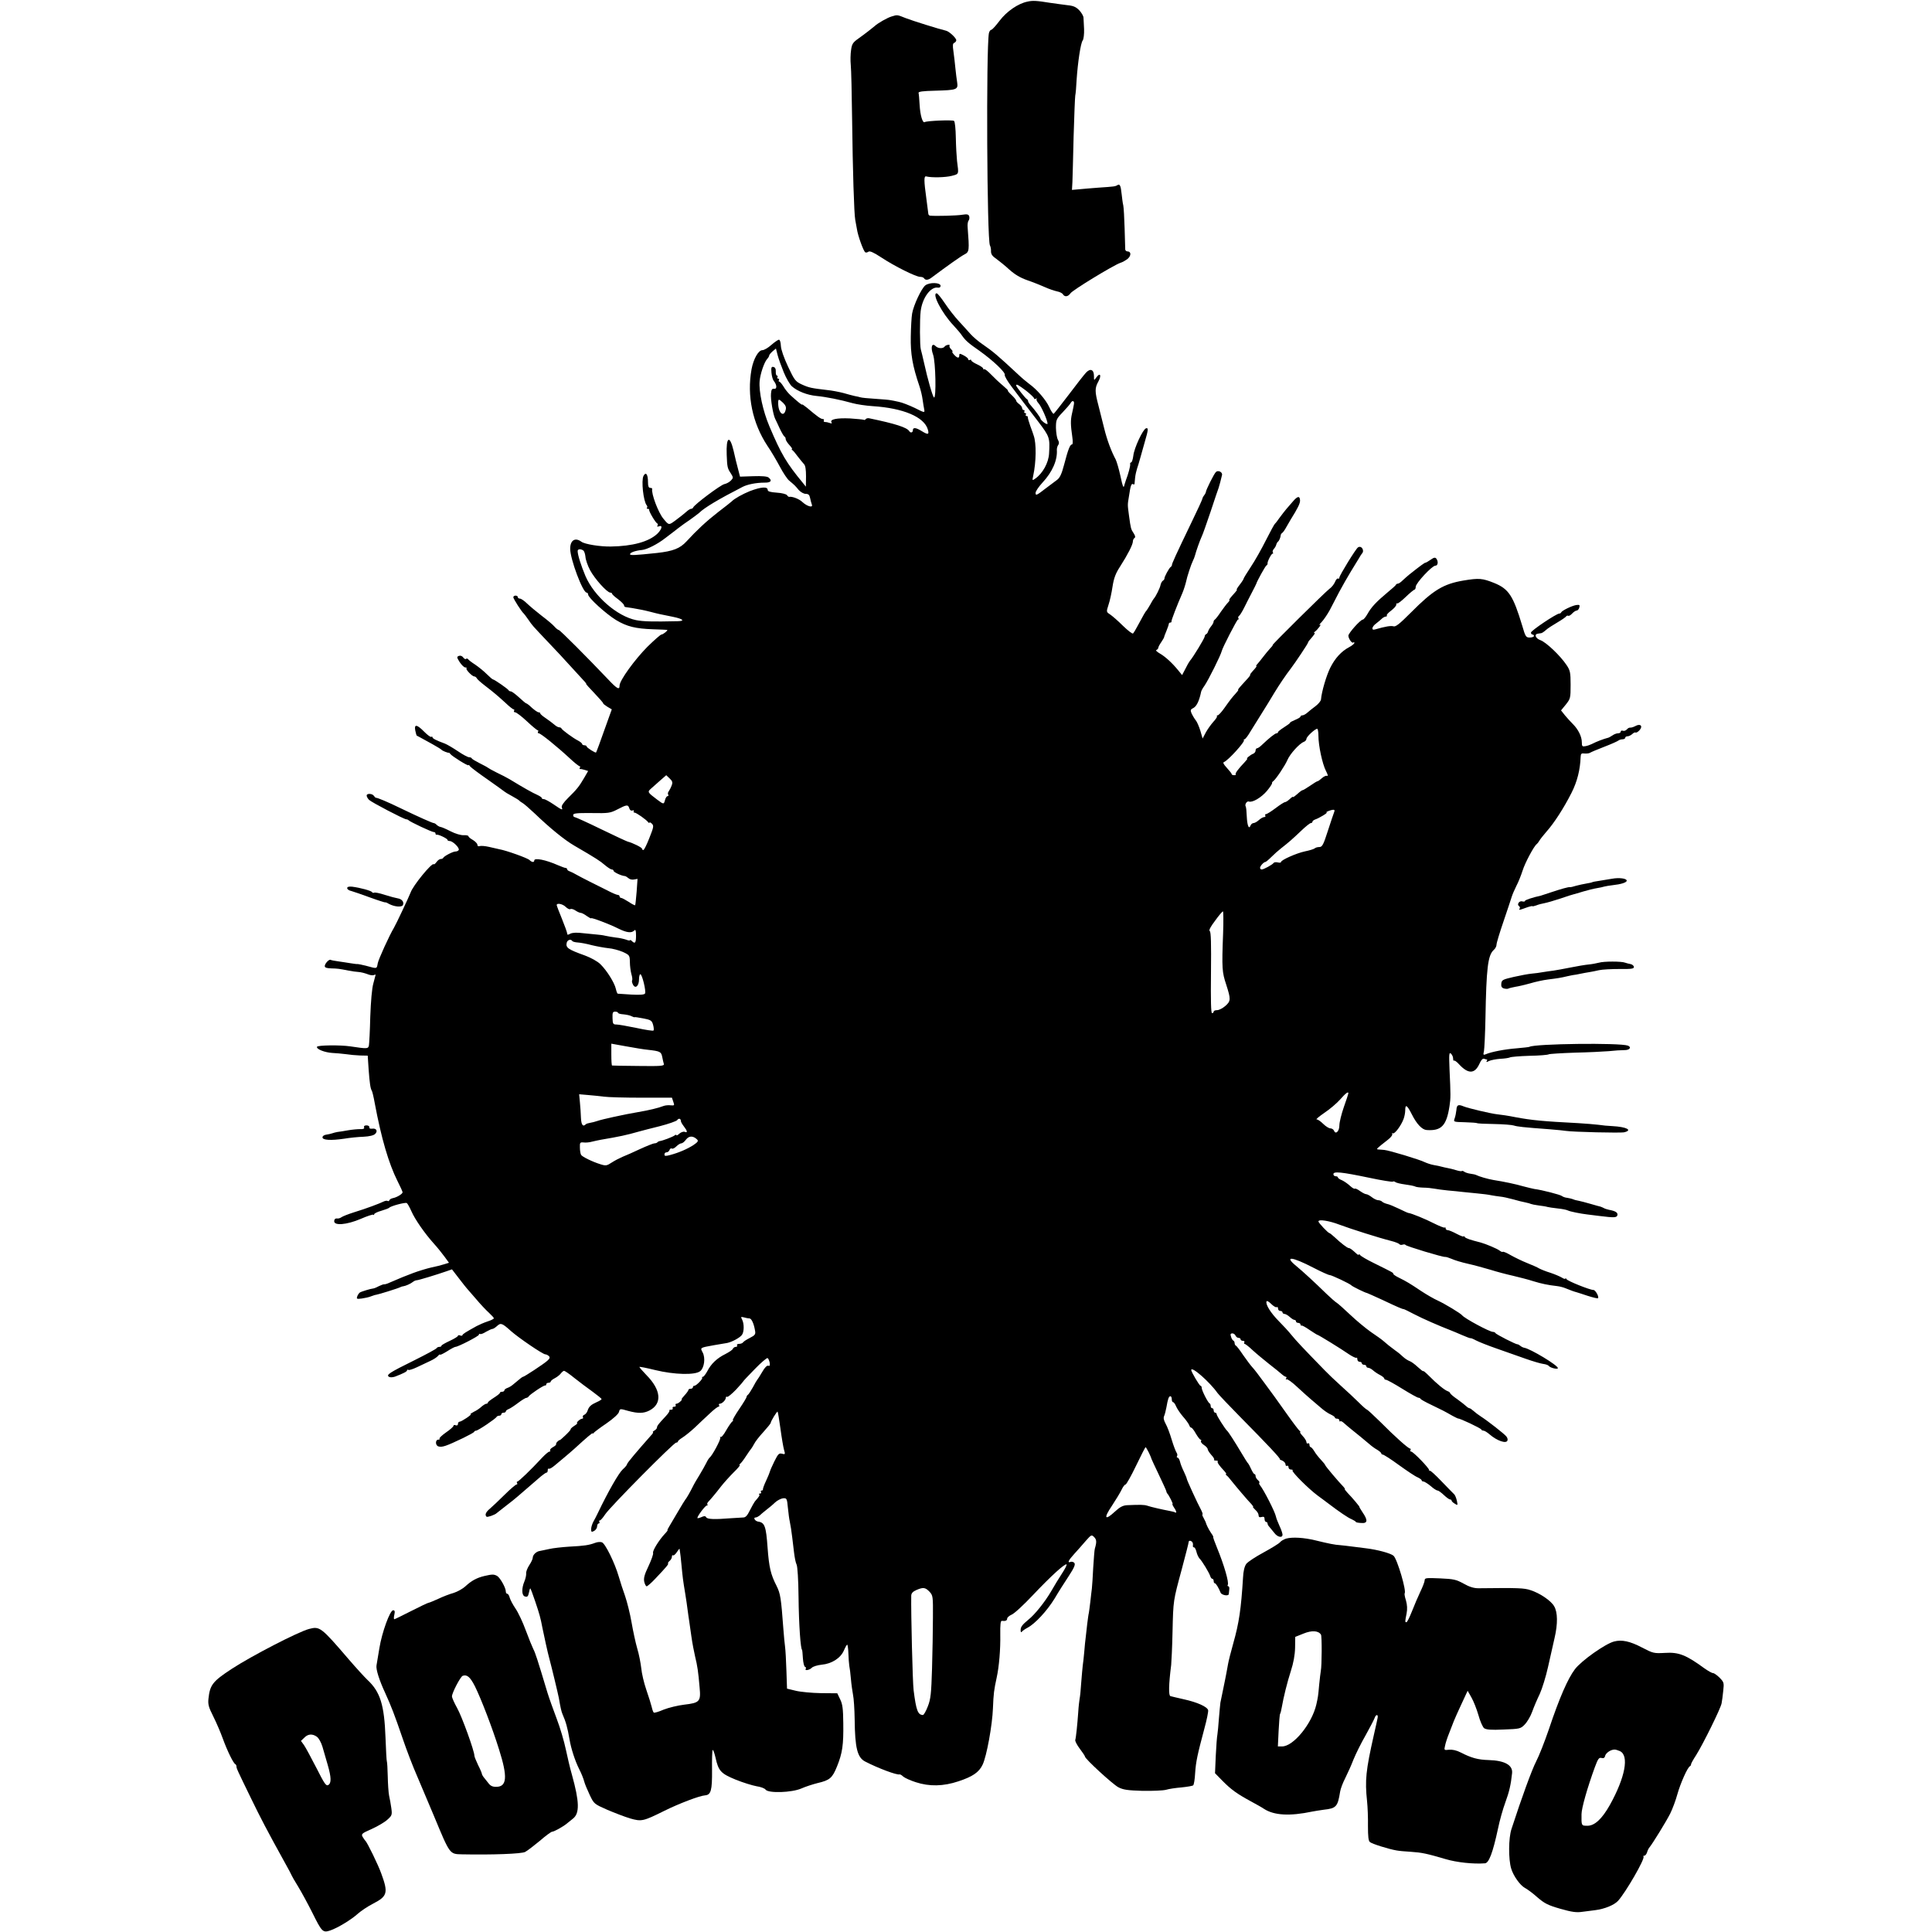 <?xml version="1.0" standalone="no"?>
<!DOCTYPE svg PUBLIC "-//W3C//DTD SVG 20010904//EN"
 "http://www.w3.org/TR/2001/REC-SVG-20010904/DTD/svg10.dtd">
<svg version="1.0" xmlns="http://www.w3.org/2000/svg"
 width="1291pt" height="1291pt" viewBox="0 0 1291 1291"
 preserveAspectRatio="xMidYMid meet">
<g transform="translate(0,1291) scale(0.1,-0.1)"
fill="#000000" stroke="none">
<path d="M6865 12899 c-63 -13 -139 -66 -185 -127 -25 -33 -50 -61 -56 -61 -7
-1 -13 -11 -16 -23 -19 -107 -13 -1386 7 -1418 4 -7 8 -25 7 -39 0 -20 9 -33
36 -51 19 -14 59 -46 87 -72 36 -32 72 -54 121 -71 38 -13 90 -34 117 -46 26
-12 62 -24 80 -28 17 -3 36 -12 40 -20 12 -19 34 -16 50 7 15 22 285 186 332
203 17 5 40 19 52 29 23 21 21 48 -3 48 -8 0 -14 6 -15 13 0 6 -2 69 -4 139
-2 70 -6 140 -9 155 -4 15 -8 50 -11 76 -6 57 -12 70 -28 60 -14 -9 -22 -10
-127 -17 -47 -4 -106 -8 -131 -11 l-46 -4 3 52 c1 29 5 165 8 303 4 139 9 262
11 275 3 13 7 60 9 104 8 118 27 248 41 265 6 9 10 40 9 75 -2 33 -3 68 -4 77
0 10 -12 31 -27 48 -22 23 -39 31 -78 35 -27 3 -81 11 -118 16 -92 15 -117 16
-152 8z"/>
<path d="M5958 12800 c-28 -8 -93 -45 -114 -65 -19 -16 -65 -52 -110 -84 -35
-25 -42 -36 -47 -76 -4 -26 -5 -70 -2 -99 3 -28 7 -193 9 -366 4 -335 13 -629
21 -670 3 -14 8 -41 11 -60 6 -44 44 -149 56 -156 5 -3 14 -1 21 4 8 7 34 -4
87 -39 88 -58 230 -129 259 -129 11 0 23 -4 26 -10 9 -14 28 -12 50 5 107 80
196 143 220 155 32 17 33 25 21 180 -2 19 1 41 7 47 5 7 6 20 3 29 -5 12 -14
14 -46 9 -33 -6 -178 -10 -216 -6 -6 1 -11 7 -11 14 -1 6 -6 48 -12 93 -18
131 -18 160 -1 155 35 -9 128 -7 170 4 49 13 47 8 35 100 -3 28 -7 98 -8 155
-1 58 -6 108 -12 112 -10 8 -183 1 -196 -8 -14 -8 -30 45 -34 116 -2 37 -5 72
-7 79 -2 9 27 13 112 15 144 4 153 7 146 55 -3 20 -9 63 -12 96 -3 33 -9 83
-13 112 -6 40 -5 53 6 57 7 3 13 11 13 17 0 15 -48 60 -69 64 -47 11 -223 66
-269 84 -58 23 -55 23 -94 11z"/>
<path d="M6183 11003 c-26 -21 -78 -131 -88 -188 -4 -22 -8 -92 -9 -155 -2
-115 11 -193 58 -331 8 -24 18 -64 21 -89 4 -25 8 -55 11 -67 4 -22 2 -22 -63
11 -38 18 -86 37 -108 41 -22 5 -47 10 -55 11 -8 2 -53 6 -100 9 -47 3 -92 7
-100 10 -8 2 -26 7 -40 9 -14 3 -47 12 -75 20 -27 7 -77 17 -110 20 -102 12
-119 15 -167 37 -43 20 -49 28 -92 119 -28 60 -47 114 -48 139 -1 23 -6 41
-13 41 -6 0 -29 -16 -51 -35 -21 -19 -48 -35 -60 -35 -26 0 -59 -58 -72 -127
-32 -178 6 -360 106 -512 23 -33 60 -96 83 -139 22 -42 51 -85 63 -94 36 -30
40 -34 63 -62 13 -14 33 -26 47 -26 18 0 25 -7 29 -27 3 -16 9 -36 12 -45 9
-23 -32 -12 -64 18 -22 21 -69 38 -87 34 -4 -1 -10 4 -15 11 -4 7 -34 15 -68
17 -43 3 -61 8 -61 18 0 24 -44 21 -120 -8 -47 -19 -103 -50 -120 -68 -3 -3
-45 -37 -94 -74 -77 -60 -141 -120 -208 -193 -44 -48 -90 -66 -198 -78 -151
-16 -180 -17 -180 -8 0 11 37 24 80 28 33 3 104 39 155 79 22 17 45 34 50 38
6 4 24 18 40 31 17 13 51 38 77 55 25 18 52 38 60 45 34 34 131 92 289 173 32
17 92 29 147 29 43 -1 54 13 28 34 -9 8 -46 11 -103 9 l-88 -3 -13 50 c-8 28
-21 83 -30 123 -26 109 -51 94 -46 -28 3 -81 5 -90 28 -124 16 -26 17 -29 1
-46 -10 -11 -30 -22 -45 -25 -26 -6 -201 -137 -208 -156 -2 -5 -8 -9 -14 -9
-6 0 -20 -9 -32 -20 -11 -10 -42 -35 -68 -54 -50 -37 -47 -38 -86 9 -33 40
-81 166 -74 198 1 4 -5 7 -13 7 -11 0 -15 11 -15 38 0 52 -14 72 -30 42 -16
-30 -1 -169 21 -196 5 -6 6 -14 2 -17 -3 -4 -1 -7 5 -7 7 0 11 -3 10 -7 -3
-10 43 -87 54 -91 5 -2 5 -9 1 -15 -4 -6 0 -8 10 -4 27 10 20 -19 -10 -49 -57
-54 -166 -84 -312 -86 -71 -1 -173 15 -196 32 -42 31 -75 10 -75 -47 0 -69 84
-293 110 -293 5 0 10 -6 10 -13 0 -21 119 -129 186 -170 73 -44 131 -58 249
-62 50 -2 91 -3 93 -4 8 -2 -27 -31 -38 -31 -6 0 -48 -37 -94 -82 -85 -86
-186 -225 -186 -259 0 -32 -17 -22 -79 44 -136 143 -319 327 -327 327 -4 0
-18 10 -29 23 -11 13 -49 45 -85 72 -35 27 -79 64 -98 82 -18 18 -40 33 -48
33 -8 0 -14 5 -14 10 0 6 -7 10 -15 10 -8 0 -15 -5 -15 -11 0 -10 56 -98 70
-109 3 -3 17 -21 30 -40 29 -42 23 -35 130 -148 47 -49 119 -126 160 -172 41
-45 81 -88 88 -96 7 -8 11 -14 9 -14 -3 0 22 -28 54 -61 32 -34 59 -64 59 -68
0 -4 13 -14 29 -24 l29 -17 -33 -92 c-47 -133 -69 -192 -72 -196 -3 -6 -63 32
-63 40 0 4 -7 8 -15 8 -8 0 -15 4 -15 8 0 5 -12 15 -27 23 -32 16 -106 70
-111 81 -2 5 -9 8 -16 8 -7 0 -21 8 -32 18 -10 9 -36 28 -56 42 -21 14 -38 28
-38 33 0 4 -4 7 -10 7 -9 0 -35 19 -65 48 -8 6 -16 12 -19 12 -3 0 -24 18 -48
40 -24 22 -48 40 -55 40 -6 0 -13 4 -15 8 -3 8 -95 72 -104 72 -3 0 -22 16
-42 36 -20 20 -55 48 -77 63 -22 14 -43 30 -47 36 -4 5 -10 6 -14 2 -4 -4 -12
1 -19 10 -7 10 -19 14 -29 10 -15 -6 -14 -10 6 -42 13 -19 29 -35 37 -35 8 0
12 -3 8 -6 -7 -7 38 -54 52 -54 6 0 14 -6 18 -14 4 -7 29 -29 54 -48 61 -47
82 -65 137 -115 25 -24 49 -43 54 -43 5 0 6 -4 3 -10 -3 -5 0 -10 8 -10 7 0
43 -27 78 -60 35 -33 68 -60 72 -60 5 0 5 -4 2 -10 -3 -5 -1 -10 5 -10 13 0
124 -90 209 -169 30 -28 59 -51 64 -51 4 0 5 -5 2 -10 -4 -6 -3 -10 2 -9 4 1
18 -2 31 -6 l22 -7 -26 -45 c-35 -60 -50 -78 -108 -135 -31 -31 -46 -53 -42
-63 8 -21 2 -19 -55 20 -28 19 -57 35 -65 35 -8 0 -14 3 -14 8 0 4 -14 13 -31
21 -28 12 -89 46 -184 104 -17 10 -55 30 -85 44 -30 15 -57 30 -60 33 -3 3
-27 16 -55 30 -27 14 -52 28 -53 33 -2 4 -10 7 -18 7 -8 0 -42 18 -74 40 -33
22 -72 45 -87 51 -57 21 -83 34 -83 42 0 5 -4 6 -8 3 -5 -3 -26 13 -47 34 -49
50 -69 53 -60 8 4 -18 8 -33 9 -33 0 0 12 -6 26 -14 14 -8 50 -28 80 -44 30
-17 57 -33 60 -37 5 -7 43 -22 49 -20 2 1 7 -3 10 -8 9 -14 121 -84 121 -75 0
4 6 0 12 -9 7 -8 60 -48 118 -88 58 -41 107 -76 110 -79 3 -3 25 -17 50 -30
25 -14 47 -27 50 -31 3 -4 13 -11 22 -16 9 -5 45 -36 80 -69 104 -100 202
-179 264 -215 148 -86 175 -104 205 -130 19 -16 40 -30 47 -30 6 0 12 -4 12
-9 0 -9 53 -34 75 -35 6 -1 16 -7 24 -14 8 -8 25 -12 38 -9 l23 4 -6 -86 c-4
-47 -8 -88 -10 -90 -2 -2 -22 8 -44 23 -22 14 -44 26 -50 26 -5 0 -10 5 -10
10 0 6 -6 10 -12 10 -7 0 -38 13 -68 29 -30 15 -84 42 -120 60 -36 18 -76 39
-90 47 -14 8 -33 18 -42 21 -10 3 -18 9 -18 14 0 5 -5 9 -10 9 -6 0 -29 9 -53
19 -79 35 -157 51 -157 31 0 -14 -16 -13 -32 3 -12 13 -155 64 -201 72 -12 3
-43 10 -70 16 -26 6 -54 8 -62 5 -9 -3 -15 0 -15 9 0 8 -14 22 -30 32 -17 9
-30 21 -30 25 0 5 -15 8 -32 7 -19 -1 -56 10 -87 26 -29 15 -59 28 -67 29 -8
1 -20 8 -26 14 -7 7 -15 12 -20 12 -8 0 -101 41 -223 100 -86 42 -152 69 -162
69 -3 -1 -9 5 -14 12 -10 17 -49 19 -49 3 0 -7 7 -20 16 -29 18 -17 232 -129
249 -130 6 0 12 -3 15 -6 8 -10 155 -79 168 -79 7 0 12 -4 12 -10 0 -5 3 -9 8
-8 11 4 72 -26 72 -34 0 -5 7 -8 15 -8 21 0 68 -47 60 -60 -3 -6 -13 -10 -22
-10 -17 0 -76 -31 -81 -42 -2 -5 -10 -8 -17 -8 -8 0 -20 -9 -28 -20 -8 -11
-16 -18 -19 -15 -12 12 -138 -142 -154 -188 -12 -31 -95 -208 -112 -237 -30
-50 -103 -210 -108 -237 -7 -38 -3 -37 -73 -18 -30 8 -57 13 -60 13 -3 -1 -24
1 -46 5 -22 4 -60 9 -85 13 -24 3 -48 8 -51 10 -10 6 -39 -25 -39 -42 0 -10
13 -14 43 -15 42 -1 52 -2 117 -15 19 -4 49 -8 65 -9 17 -1 43 -8 59 -14 16
-7 35 -10 43 -7 7 3 13 4 13 3 0 -1 -7 -27 -15 -57 -10 -34 -17 -119 -21 -225
-2 -93 -7 -180 -9 -191 -5 -23 -11 -23 -125 -6 -68 10 -219 8 -222 -3 -5 -16
53 -38 102 -41 25 -1 65 -5 90 -8 25 -4 68 -8 96 -9 l51 -1 6 -91 c7 -95 12
-129 22 -145 3 -5 12 -42 19 -82 44 -235 93 -402 152 -520 19 -37 34 -71 34
-75 0 -11 -38 -34 -64 -39 -11 -2 -22 -8 -24 -14 -2 -6 -8 -8 -12 -5 -5 3 -17
1 -27 -4 -26 -13 -116 -47 -198 -72 -38 -12 -76 -27 -84 -33 -8 -6 -21 -10
-30 -8 -11 1 -17 -5 -18 -17 -3 -33 83 -26 177 14 43 19 81 31 84 28 3 -4 6
-2 6 3 0 5 21 16 47 23 27 8 50 17 53 20 9 12 108 38 118 32 5 -3 19 -28 31
-55 23 -53 88 -147 150 -216 23 -25 54 -64 71 -87 l30 -41 -32 -10 c-18 -6
-58 -16 -88 -22 -30 -7 -83 -23 -118 -36 -58 -22 -81 -31 -157 -64 -16 -8 -34
-13 -38 -12 -4 1 -21 -5 -37 -13 -16 -9 -33 -15 -37 -15 -15 -1 -78 -20 -89
-27 -6 -5 -14 -16 -17 -26 -6 -17 -3 -18 30 -14 21 3 49 9 63 15 14 5 28 10
33 10 12 1 151 44 162 51 6 3 15 6 20 6 15 2 48 16 64 29 7 6 19 11 25 11 12
0 136 38 199 60 l37 13 47 -61 c26 -34 50 -64 53 -67 3 -3 30 -34 60 -69 30
-36 70 -78 88 -94 17 -16 32 -32 32 -36 0 -4 -19 -14 -42 -21 -24 -8 -56 -22
-73 -31 -74 -41 -95 -54 -95 -61 0 -4 -7 -5 -15 -2 -8 4 -15 2 -15 -2 0 -5
-25 -20 -55 -34 -30 -14 -55 -28 -55 -32 0 -5 -6 -8 -14 -8 -8 0 -16 -4 -18
-8 -1 -5 -68 -41 -148 -81 -170 -84 -191 -98 -171 -111 8 -5 25 -4 40 1 55 21
81 34 81 42 0 5 4 6 9 3 4 -3 30 5 57 18 27 13 67 32 89 42 22 10 45 25 52 34
7 8 13 12 13 8 0 -4 21 6 47 22 26 17 51 30 56 30 18 0 157 72 157 81 0 6 4 8
8 5 5 -3 23 4 40 15 18 10 37 19 43 19 5 0 19 9 31 20 24 22 33 19 93 -35 51
-45 212 -155 229 -155 6 0 17 -5 24 -12 8 -8 6 -16 -11 -31 -23 -21 -154 -107
-162 -107 -4 0 -15 -8 -67 -52 -11 -10 -29 -20 -39 -23 -11 -4 -19 -11 -19
-16 0 -5 -7 -9 -15 -9 -8 0 -15 -3 -15 -8 0 -4 -18 -18 -40 -32 -22 -14 -40
-28 -40 -32 0 -5 -5 -8 -10 -8 -6 0 -20 -9 -32 -19 -11 -11 -34 -27 -52 -35
-17 -9 -27 -16 -21 -16 13 0 -61 -50 -74 -50 -6 0 -11 -7 -11 -15 0 -9 -6 -12
-15 -9 -8 4 -15 2 -15 -4 0 -5 -22 -25 -50 -44 -27 -19 -47 -38 -43 -41 3 -4
0 -7 -8 -7 -21 0 -21 -38 0 -45 25 -8 53 2 166 56 39 19 72 37 73 41 2 5 8 8
13 8 13 0 133 81 137 92 2 4 10 8 18 8 8 0 14 5 14 10 0 6 7 10 15 10 8 0 15
4 15 9 0 5 8 11 18 15 9 3 37 21 62 40 25 19 50 35 57 35 6 1 13 5 15 9 5 12
102 77 111 74 4 -1 7 2 7 8 0 5 7 10 15 10 8 0 15 4 15 8 0 5 12 15 28 23 15
8 33 22 40 32 7 9 17 17 21 17 5 0 36 -21 69 -48 33 -26 87 -67 121 -91 33
-24 61 -47 61 -50 0 -3 -15 -13 -32 -20 -40 -18 -53 -30 -62 -58 -4 -12 -14
-24 -22 -27 -8 -3 -12 -10 -9 -16 3 -5 1 -10 -5 -10 -6 0 -18 -7 -26 -15 -9
-8 -12 -15 -7 -15 4 0 -4 -8 -20 -18 -15 -10 -26 -20 -24 -23 2 -2 -14 -20
-35 -40 -21 -20 -38 -35 -38 -32 0 2 -6 -2 -14 -9 -8 -7 -12 -16 -10 -19 2 -3
-8 -12 -21 -19 -13 -7 -22 -17 -19 -22 3 -4 1 -8 -5 -8 -6 0 -27 -18 -48 -40
-78 -84 -157 -160 -166 -160 -4 0 -5 -5 -2 -10 3 -6 2 -10 -4 -10 -5 0 -41
-30 -78 -67 -38 -38 -82 -79 -98 -93 -29 -24 -37 -42 -24 -55 6 -5 58 13 69
25 3 3 30 24 60 47 30 23 67 52 81 65 28 24 104 90 154 133 17 14 33 25 38 25
4 0 7 7 7 16 0 8 4 13 8 10 5 -3 21 7 38 21 16 14 46 39 67 56 21 18 51 43 66
57 83 76 121 108 121 102 0 -4 4 -2 8 4 4 5 42 34 85 63 46 32 80 63 83 76 6
23 6 23 62 7 67 -18 103 -17 142 3 86 45 78 137 -21 237 -27 28 -48 52 -46 54
2 2 49 -7 105 -21 127 -31 268 -35 301 -7 27 22 36 88 16 125 -17 32 -19 31
75 48 36 6 76 13 89 15 33 7 83 34 98 53 16 20 16 76 2 103 -10 19 -9 20 12
15 13 -4 30 -7 37 -7 13 0 29 -33 37 -80 5 -26 1 -32 -34 -50 -22 -11 -42 -24
-46 -30 -3 -5 -15 -10 -26 -10 -11 0 -17 -4 -14 -10 3 -5 0 -10 -8 -10 -8 0
-17 -6 -20 -13 -2 -7 -25 -22 -50 -35 -57 -28 -96 -66 -121 -115 -11 -20 -24
-37 -29 -37 -6 0 -8 -3 -5 -6 7 -6 -39 -54 -52 -54 -6 0 -10 -4 -10 -10 0 -5
-7 -10 -15 -10 -8 0 -15 -3 -15 -8 0 -4 -11 -20 -25 -35 -14 -15 -23 -27 -20
-27 4 0 0 -7 -9 -15 -8 -8 -20 -15 -26 -15 -6 0 -8 -4 -5 -10 3 -5 -1 -10 -10
-10 -9 0 -13 -4 -10 -10 3 -5 -2 -10 -11 -10 -10 0 -15 -3 -11 -6 3 -3 -9 -21
-26 -39 -46 -49 -57 -63 -57 -74 0 -6 -8 -15 -17 -20 -10 -6 -14 -11 -10 -11
4 0 -1 -10 -13 -22 -92 -104 -160 -184 -160 -192 0 -5 -13 -21 -29 -35 -27
-25 -97 -147 -166 -291 -9 -19 -23 -46 -31 -60 -7 -14 -14 -35 -14 -48 0 -20
3 -21 20 -12 11 6 20 20 20 30 0 11 5 20 11 20 5 0 7 5 4 10 -3 6 -2 10 3 10
5 0 21 18 36 41 33 50 458 479 474 479 7 0 12 4 12 8 0 4 13 15 29 25 16 10
54 40 83 67 29 28 74 70 101 95 26 25 52 45 58 45 5 0 7 5 4 10 -3 6 -1 10 5
10 15 0 40 25 40 40 0 6 4 9 9 6 4 -3 31 19 60 49 28 30 49 55 48 55 -2 0 32
36 75 80 43 45 83 78 87 75 5 -2 11 -16 14 -30 3 -19 1 -25 -9 -21 -9 3 -24
-12 -41 -42 -15 -26 -30 -49 -33 -52 -3 -3 -16 -25 -29 -50 -14 -25 -29 -48
-34 -51 -5 -3 -8 -9 -8 -13 1 -3 -21 -40 -49 -81 -28 -41 -47 -75 -43 -75 4 0
3 -4 -3 -8 -6 -4 -25 -31 -41 -59 -16 -29 -33 -50 -38 -45 -4 4 -5 2 -2 -4 6
-10 -53 -120 -71 -134 -4 -3 -14 -18 -22 -35 -8 -16 -28 -52 -45 -80 -17 -27
-38 -63 -46 -80 -20 -40 -43 -79 -49 -85 -3 -3 -25 -39 -49 -80 -24 -41 -51
-86 -59 -100 -9 -14 -14 -25 -11 -25 2 0 -6 -12 -19 -25 -39 -42 -83 -113 -78
-127 3 -7 -11 -46 -30 -87 -28 -58 -34 -82 -29 -106 4 -16 11 -30 16 -30 5 0
31 22 57 50 76 80 91 98 86 103 -2 2 2 10 11 17 8 7 15 19 15 28 0 8 3 12 7 9
3 -4 15 5 25 20 10 16 18 26 19 23 0 -3 2 -12 3 -20 2 -8 6 -49 10 -90 8 -82
9 -94 25 -190 6 -36 13 -85 16 -110 3 -25 8 -56 10 -70 2 -14 9 -61 15 -105 6
-44 18 -105 25 -135 15 -61 21 -100 30 -207 9 -93 0 -102 -103 -114 -42 -5
-104 -20 -137 -33 -32 -14 -62 -23 -66 -20 -4 2 -10 19 -14 37 -4 17 -20 69
-36 115 -16 46 -31 111 -34 145 -4 34 -15 93 -27 132 -11 38 -28 117 -38 175
-10 58 -30 137 -43 175 -14 39 -33 97 -42 129 -27 93 -91 223 -113 230 -11 4
-31 2 -46 -4 -40 -15 -72 -20 -171 -25 -49 -3 -111 -10 -136 -16 -26 -6 -53
-11 -62 -13 -23 -3 -47 -26 -47 -45 0 -9 -11 -32 -24 -51 -12 -19 -22 -44 -20
-54 1 -11 -4 -35 -12 -54 -19 -45 -18 -91 1 -99 19 -7 24 -2 30 27 2 12 6 24
8 26 2 2 17 -38 34 -89 28 -83 35 -108 47 -172 11 -54 37 -174 46 -205 17 -63
58 -234 64 -265 12 -69 17 -91 25 -110 22 -50 33 -88 47 -170 10 -59 36 -140
63 -194 16 -31 31 -69 35 -86 4 -16 21 -56 37 -90 28 -59 30 -60 116 -98 49
-21 117 -47 153 -58 77 -22 87 -20 230 51 97 48 233 100 271 103 40 3 48 33
47 169 -1 70 1 130 4 134 4 3 12 -20 19 -50 20 -90 35 -107 135 -148 49 -20
112 -39 139 -44 28 -4 55 -14 61 -23 19 -25 175 -20 239 8 27 12 76 28 108 36
82 19 99 34 130 111 36 89 44 143 42 289 -1 97 -5 128 -21 160 l-19 40 -110 1
c-60 1 -136 8 -168 16 l-58 14 -4 119 c-2 66 -6 138 -9 160 -3 22 -8 74 -11
115 -16 216 -20 240 -46 293 -39 76 -50 122 -60 256 -10 141 -19 167 -62 173
-22 3 -37 28 -17 28 6 0 17 6 25 12 7 7 27 24 45 38 18 14 45 36 59 50 15 14
39 26 53 28 25 2 27 0 33 -65 4 -38 9 -77 12 -88 6 -30 12 -66 17 -110 3 -22
8 -67 12 -100 4 -33 11 -69 17 -80 6 -12 12 -102 13 -215 2 -189 14 -355 24
-355 1 0 3 -25 5 -55 2 -30 8 -56 14 -58 6 -2 9 -8 5 -13 -9 -15 24 -10 40 6
8 9 38 18 66 21 68 6 127 44 149 95 9 21 19 39 22 39 3 0 7 -26 8 -58 1 -32 4
-70 6 -83 3 -13 8 -53 11 -89 3 -36 10 -83 14 -105 5 -22 10 -96 11 -165 2
-191 18 -254 70 -281 87 -45 213 -92 230 -86 4 1 15 -5 25 -15 11 -9 48 -26
83 -37 91 -30 185 -28 286 6 94 31 137 60 161 111 27 56 65 265 69 377 4 100
7 121 25 205 16 72 26 190 24 289 -1 62 2 91 10 90 25 -3 36 2 36 15 0 7 13
19 29 26 17 6 81 65 143 131 123 130 216 214 225 205 3 -3 -10 -29 -29 -58
-19 -29 -53 -84 -75 -123 -41 -70 -108 -154 -151 -188 -41 -34 -52 -48 -52
-70 0 -13 3 -17 8 -11 4 6 21 18 38 27 50 26 130 112 181 195 25 43 68 110 95
151 36 55 45 77 37 87 -6 7 -17 10 -25 7 -24 -9 -15 10 24 53 20 22 55 61 76
86 38 43 40 44 57 27 17 -17 18 -33 5 -77 -3 -9 -7 -67 -11 -127 -3 -61 -7
-124 -9 -140 -2 -17 -7 -55 -10 -86 -4 -31 -8 -66 -10 -76 -3 -11 -7 -44 -11
-74 -3 -30 -8 -70 -10 -89 -3 -19 -7 -64 -10 -100 -3 -36 -8 -76 -10 -90 -2
-14 -6 -64 -10 -112 -3 -49 -8 -98 -11 -110 -2 -13 -7 -52 -9 -88 -6 -85 -15
-172 -20 -187 -2 -7 11 -33 30 -58 19 -25 35 -49 35 -53 0 -15 184 -184 223
-205 33 -17 62 -21 162 -24 67 -1 137 2 156 7 19 6 66 13 104 16 39 4 74 10
78 14 5 4 11 41 13 81 5 78 16 126 62 299 16 58 27 113 25 122 -6 23 -72 53
-163 73 -41 9 -81 19 -89 21 -13 4 -12 74 5 209 2 22 7 121 9 220 5 214 4 205
62 420 25 94 46 175 46 182 0 6 6 9 14 6 12 -5 17 -17 14 -35 0 -5 3 -8 8 -8
5 0 12 -14 16 -30 4 -17 13 -36 20 -44 17 -16 64 -94 72 -118 3 -10 9 -18 14
-18 5 0 9 -7 9 -15 0 -8 3 -15 8 -15 7 0 25 -30 38 -62 6 -17 53 -26 55 -10 0
4 2 17 3 30 2 12 -1 22 -6 22 -5 0 -7 4 -4 9 10 15 -25 135 -72 249 -16 39
-28 72 -25 72 2 0 -4 12 -15 27 -16 24 -32 56 -36 73 -1 3 -7 15 -14 28 -7 12
-10 22 -7 22 3 0 0 12 -8 28 -27 50 -97 203 -97 211 0 4 -9 25 -19 47 -11 22
-23 52 -26 67 -4 15 -11 27 -17 27 -5 0 -6 5 -3 10 4 6 2 16 -3 23 -5 7 -20
45 -32 85 -12 41 -30 89 -41 108 -13 24 -16 40 -10 52 4 9 11 35 15 57 10 58
16 75 27 75 5 0 9 -9 9 -20 0 -11 4 -20 9 -20 5 0 14 -13 20 -28 7 -16 27 -46
46 -68 19 -21 37 -47 41 -56 3 -10 9 -18 14 -18 5 0 19 -18 31 -40 13 -22 27
-40 31 -40 5 0 7 -4 3 -10 -3 -5 6 -17 20 -26 14 -9 25 -21 25 -28 0 -6 11
-23 24 -38 14 -14 22 -29 19 -32 -4 -3 2 -6 12 -6 10 0 16 -3 12 -6 -5 -6 10
-28 46 -66 9 -10 14 -18 10 -18 -5 0 -3 -4 2 -8 6 -4 20 -19 31 -34 26 -33
113 -136 137 -160 9 -10 14 -18 10 -18 -3 0 4 -8 15 -19 12 -10 22 -26 22 -36
0 -12 6 -16 20 -12 15 4 20 0 20 -14 0 -10 5 -19 10 -19 6 0 10 -5 10 -11 0
-6 6 -16 13 -23 6 -7 21 -25 32 -39 21 -29 55 -36 55 -12 0 8 -9 35 -20 58
-11 24 -22 52 -24 63 -6 31 -81 178 -107 210 -5 6 -7 13 -4 16 3 3 -1 11 -10
18 -8 7 -15 19 -15 26 0 8 -3 14 -8 14 -4 0 -13 15 -21 32 -8 18 -17 35 -20
38 -4 3 -24 34 -45 70 -44 74 -88 143 -97 150 -13 12 -69 100 -69 109 0 6 -4
11 -10 11 -5 0 -10 7 -10 15 0 8 -4 15 -10 15 -5 0 -10 6 -10 14 0 8 -3 16 -7
18 -11 4 -53 87 -53 104 0 8 -4 14 -8 14 -7 0 -62 93 -62 105 0 29 124 -80
176 -154 9 -12 77 -84 152 -160 181 -183 273 -281 264 -282 -4 0 3 -4 16 -9
12 -5 22 -17 22 -25 0 -9 5 -13 10 -10 6 3 10 -1 10 -9 0 -9 7 -16 17 -16 9 0
14 -3 10 -6 -8 -8 106 -122 168 -168 28 -20 59 -44 70 -52 75 -57 132 -96 157
-106 15 -7 28 -15 28 -18 0 -3 16 -6 35 -7 44 -4 47 17 10 71 -13 20 -23 36
-21 36 4 0 -46 60 -81 96 -12 13 -20 24 -17 24 3 0 -1 6 -8 14 -34 35 -123
140 -123 146 0 3 -13 19 -28 35 -16 17 -36 42 -45 58 -9 15 -20 27 -24 27 -4
0 -8 7 -8 16 0 8 -4 12 -10 9 -5 -3 -10 0 -10 8 0 8 -11 26 -25 41 -13 14 -21
26 -17 26 4 0 2 4 -3 8 -6 4 -44 54 -85 112 -41 58 -78 110 -82 115 -4 6 -35
48 -69 94 -34 47 -70 94 -81 105 -11 12 -38 48 -61 81 -22 33 -44 62 -49 63
-4 2 -8 10 -8 17 0 7 -4 15 -9 17 -4 2 -12 13 -15 26 -6 16 -3 22 9 22 8 0 18
-7 21 -15 4 -8 12 -15 20 -15 8 0 14 -4 14 -10 0 -5 7 -10 16 -10 8 0 12 -4 9
-10 -3 -5 -3 -10 2 -10 4 0 29 -19 54 -43 25 -23 75 -64 110 -92 35 -27 73
-58 83 -67 11 -10 24 -18 28 -18 5 0 6 -5 2 -12 -4 -6 -3 -8 3 -5 5 4 37 -19
71 -51 33 -31 74 -67 89 -80 15 -13 46 -39 68 -58 21 -19 52 -40 67 -46 15 -7
28 -16 28 -20 0 -5 7 -8 15 -8 8 0 15 -5 15 -12 0 -6 3 -9 6 -6 3 4 13 -1 23
-10 10 -9 33 -29 52 -44 35 -28 87 -70 123 -101 11 -10 33 -26 49 -35 15 -9
27 -20 27 -24 0 -4 5 -8 10 -8 6 0 55 -31 108 -70 53 -38 109 -76 125 -82 15
-7 27 -16 27 -20 0 -5 6 -8 13 -8 6 -1 28 -14 47 -30 19 -17 39 -30 46 -30 6
0 25 -14 42 -30 18 -17 36 -30 42 -30 5 0 10 -3 10 -8 0 -4 9 -13 21 -20 20
-13 21 -12 14 20 -4 18 -12 38 -18 43 -7 6 -44 45 -84 86 -40 42 -75 74 -78
71 -3 -3 -5 -1 -5 4 0 14 -107 124 -120 124 -6 0 -8 5 -5 10 3 6 2 10 -2 10
-12 0 -102 80 -199 178 -46 45 -86 82 -89 82 -4 0 -29 22 -56 49 -27 27 -81
77 -120 112 -39 35 -87 81 -107 102 -151 155 -191 198 -222 236 -19 24 -58 66
-86 94 -53 54 -88 110 -81 130 2 7 15 0 31 -16 15 -15 32 -25 37 -22 5 4 9 -1
9 -9 0 -9 7 -16 15 -16 8 0 15 -4 15 -10 0 -5 6 -10 13 -10 7 0 23 -9 35 -20
12 -11 26 -20 32 -20 5 0 10 -4 10 -10 0 -5 7 -10 15 -10 8 0 15 -5 15 -10 0
-6 3 -9 8 -8 4 2 28 -12 54 -30 26 -17 49 -32 52 -32 6 0 162 -96 212 -131 23
-15 44 -25 48 -22 3 3 6 -1 6 -10 0 -9 7 -17 15 -17 8 0 15 -4 15 -10 0 -5 7
-10 15 -10 8 0 15 -4 15 -10 0 -5 6 -10 13 -10 7 0 22 -8 33 -18 10 -9 31 -23
47 -31 15 -8 27 -18 27 -23 0 -4 5 -8 11 -8 7 0 56 -27 109 -60 53 -33 102
-60 108 -60 6 0 12 -3 14 -7 2 -5 35 -23 73 -41 73 -35 85 -41 141 -73 19 -10
35 -18 37 -18 9 3 151 -64 155 -73 2 -5 9 -8 15 -8 7 0 26 -12 42 -26 49 -42
110 -63 118 -40 3 7 0 18 -7 27 -13 17 -127 106 -171 134 -16 10 -38 27 -49
37 -11 10 -23 18 -27 18 -4 0 -14 6 -21 13 -7 7 -34 28 -60 47 -27 18 -48 37
-48 41 0 4 -8 10 -17 13 -20 7 -71 48 -125 103 -21 21 -38 35 -38 31 0 -4 -16
9 -36 27 -20 19 -45 37 -55 40 -11 4 -30 16 -43 28 -12 12 -35 31 -50 41 -15
11 -36 27 -46 35 -10 9 -27 23 -38 32 -10 9 -47 35 -81 58 -34 24 -96 75 -137
114 -42 40 -83 76 -91 81 -9 5 -40 32 -69 60 -82 80 -156 148 -202 186 -84 69
-31 64 114 -11 52 -27 101 -49 108 -49 14 0 138 -59 146 -69 5 -7 95 -51 104
-51 2 0 48 -21 103 -46 99 -47 134 -62 143 -62 3 0 34 -15 70 -34 55 -29 170
-79 245 -108 11 -4 44 -18 74 -31 30 -13 56 -23 58 -21 2 1 18 -5 36 -15 17
-9 79 -34 137 -54 58 -20 145 -51 193 -68 48 -17 102 -33 119 -35 17 -2 33 -8
37 -13 8 -13 61 -26 61 -15 0 19 -185 130 -225 136 -7 1 -19 7 -26 13 -8 6
-16 11 -19 10 -8 -2 -145 67 -148 76 -2 4 -9 7 -16 7 -22 0 -190 90 -206 111
-10 13 -116 77 -162 98 -25 11 -75 40 -110 63 -76 51 -101 66 -150 90 -21 10
-38 22 -38 26 0 8 -1 8 -130 72 -47 23 -88 47 -92 54 -4 6 -8 7 -8 3 0 -5 -7
-2 -15 5 -31 29 -44 38 -52 38 -10 0 -55 35 -95 73 -16 15 -32 27 -34 27 -9 0
-74 69 -74 78 0 16 71 5 139 -21 74 -28 270 -90 346 -109 28 -7 53 -17 56 -22
4 -5 14 -6 22 -3 9 3 17 2 19 -2 3 -8 251 -83 265 -80 5 1 24 -5 43 -13 19 -9
69 -24 110 -33 41 -9 109 -28 150 -40 41 -13 109 -31 150 -40 41 -10 102 -25
135 -36 59 -18 99 -26 160 -33 17 -2 41 -8 55 -14 31 -13 62 -24 75 -27 6 -2
39 -12 74 -24 35 -11 67 -19 69 -16 9 9 -17 55 -30 55 -24 0 -171 59 -180 72
-4 7 -8 9 -8 4 0 -4 -10 -2 -22 6 -13 8 -48 23 -78 33 -30 9 -64 23 -75 29
-11 7 -47 23 -80 36 -33 13 -82 37 -109 52 -27 16 -51 26 -54 23 -3 -3 -12 1
-21 8 -14 12 -93 45 -126 54 -71 18 -101 28 -107 37 -4 6 -8 8 -8 4 0 -4 -21
4 -46 17 -26 14 -53 25 -60 25 -8 0 -14 5 -14 12 0 6 -3 9 -6 5 -3 -3 -36 10
-72 28 -54 28 -151 68 -172 70 -3 0 -31 13 -62 28 -31 15 -67 30 -79 32 -12 3
-27 9 -33 15 -5 5 -17 10 -27 10 -9 0 -28 9 -42 20 -14 11 -31 20 -37 20 -7 0
-25 9 -42 21 -16 12 -32 19 -35 16 -3 -3 -17 5 -32 19 -14 13 -38 30 -53 37
-16 6 -28 15 -28 19 0 5 -7 8 -15 8 -8 0 -15 6 -15 14 0 20 52 15 239 -24 84
-18 155 -29 158 -26 4 3 11 2 17 -3 6 -5 36 -12 66 -16 30 -4 60 -10 65 -13 6
-4 30 -7 55 -8 25 0 59 -4 75 -7 17 -3 57 -9 90 -12 33 -3 78 -7 100 -10 22
-2 67 -7 100 -10 33 -3 73 -8 90 -12 16 -3 43 -7 60 -9 16 -1 55 -10 85 -18
30 -9 68 -18 84 -21 16 -3 32 -8 36 -10 4 -2 27 -7 51 -10 24 -3 51 -7 59 -10
8 -2 39 -7 68 -10 30 -3 61 -9 70 -14 14 -7 84 -21 127 -26 6 -1 42 -5 80 -10
104 -13 119 -12 123 6 3 17 -14 27 -57 35 -14 3 -29 8 -35 12 -6 3 -15 7 -21
9 -5 1 -35 9 -65 18 -30 9 -66 18 -80 21 -14 2 -32 7 -40 11 -8 3 -25 7 -38 9
-13 1 -29 7 -35 12 -11 9 -135 41 -184 47 -11 2 -45 10 -75 18 -52 15 -128 31
-198 42 -37 6 -98 24 -115 33 -5 3 -22 7 -39 9 -16 2 -34 8 -41 13 -7 5 -14 8
-17 5 -2 -3 -20 0 -39 6 -19 6 -44 12 -56 14 -11 2 -29 6 -40 9 -10 3 -33 8
-52 11 -18 3 -45 12 -60 19 -33 17 -238 79 -271 82 -14 1 -32 3 -40 3 -16 2
-14 4 64 65 20 15 33 33 29 39 -3 5 -1 7 4 4 12 -7 56 52 72 96 6 16 11 42 11
58 0 43 12 36 44 -27 33 -66 69 -103 99 -105 99 -7 133 29 153 161 8 51 8 76
0 243 -4 103 -3 117 9 107 8 -7 15 -22 15 -33 0 -11 3 -18 6 -14 3 3 19 -8 34
-25 61 -66 105 -65 136 4 11 25 22 37 32 33 7 -3 16 -5 18 -5 3 0 2 -5 -2 -11
-4 -7 1 -7 15 1 13 6 47 13 76 15 29 1 58 6 64 9 6 4 65 9 130 11 66 1 125 6
130 10 6 3 84 8 174 11 89 2 191 7 227 10 36 4 82 7 103 7 36 -1 52 19 25 30
-55 20 -623 13 -658 -8 -3 -2 -42 -6 -86 -10 -77 -6 -168 -23 -207 -40 -15 -6
-17 -4 -11 21 3 16 8 115 10 219 6 336 16 421 55 457 11 9 19 25 19 36 0 11
21 80 46 153 25 74 50 148 55 165 5 17 20 51 32 75 13 24 31 70 41 101 16 52
77 166 95 178 4 3 12 13 17 22 5 9 26 36 47 60 52 58 118 161 168 260 38 75
58 154 61 240 1 22 5 26 27 23 14 -1 31 1 36 5 6 4 48 22 95 40 47 18 89 37
95 42 5 4 17 8 27 8 10 0 18 5 18 10 0 6 7 10 16 10 8 0 22 7 31 15 8 8 18 13
22 10 5 -2 16 4 26 15 25 28 7 47 -26 29 -13 -7 -29 -12 -35 -11 -6 1 -17 -4
-23 -12 -7 -8 -19 -12 -27 -9 -8 3 -14 0 -14 -6 0 -6 -8 -11 -18 -11 -10 0
-26 -6 -37 -14 -11 -7 -24 -15 -30 -16 -31 -8 -76 -25 -109 -42 -10 -5 -29
-12 -42 -14 -21 -4 -24 -1 -24 26 0 38 -24 86 -59 121 -14 14 -38 40 -53 58
l-27 34 32 39 c31 39 32 44 32 132 0 83 -3 96 -27 132 -42 63 -136 152 -174
166 -34 12 -45 41 -16 44 6 1 16 2 20 3 5 0 20 10 32 21 13 12 48 34 77 51 29
17 55 35 58 40 4 5 10 7 14 4 5 -2 16 4 26 15 10 11 24 20 30 20 7 0 15 9 18
20 5 18 2 20 -21 17 -29 -5 -95 -37 -100 -49 -2 -5 -8 -8 -13 -8 -19 0 -189
-114 -189 -127 0 -7 5 -13 10 -13 6 0 10 -4 10 -10 0 -5 -12 -10 -28 -10 -25
0 -29 5 -50 78 -61 202 -90 247 -189 287 -78 31 -100 33 -203 16 -136 -23
-203 -64 -352 -214 -77 -77 -102 -97 -117 -92 -17 5 -54 -1 -123 -21 -27 -8
-22 19 9 41 14 11 32 26 39 33 7 6 18 12 24 12 6 0 9 3 7 8 -3 4 10 18 29 32
18 14 34 31 34 39 0 8 3 12 6 9 3 -4 29 16 57 43 28 27 55 49 59 49 4 0 8 9 8
19 0 24 109 141 131 141 18 0 21 28 7 47 -8 10 -17 8 -38 -7 -16 -11 -31 -20
-35 -20 -6 0 -36 -22 -109 -80 -10 -8 -29 -25 -42 -37 -13 -13 -27 -23 -33
-23 -5 0 -11 -3 -13 -7 -1 -5 -28 -28 -58 -53 -73 -61 -107 -97 -132 -142 -12
-21 -26 -38 -31 -38 -16 0 -97 -91 -97 -108 1 -21 25 -54 33 -45 4 3 7 2 7 -3
0 -5 -15 -18 -34 -28 -53 -28 -95 -74 -127 -138 -26 -52 -58 -161 -62 -212 -1
-10 -17 -30 -37 -45 -19 -14 -44 -34 -54 -43 -11 -10 -26 -18 -33 -18 -7 0
-13 -4 -13 -8 0 -5 -16 -14 -35 -22 -19 -8 -35 -16 -35 -20 0 -3 -18 -16 -40
-30 -22 -14 -40 -28 -40 -32 0 -5 -5 -8 -10 -8 -10 0 -50 -32 -97 -77 -13 -13
-28 -23 -33 -23 -6 0 -10 -7 -10 -15 0 -9 -8 -19 -17 -22 -18 -7 -49 -33 -39
-33 3 0 -5 -10 -17 -23 -43 -45 -65 -75 -60 -81 4 -3 -1 -6 -10 -6 -10 0 -17
3 -17 8 0 4 -15 22 -32 41 -23 25 -28 36 -19 39 26 9 143 137 133 147 -3 3 -1
5 4 5 5 0 23 23 39 51 17 27 51 82 76 122 25 40 63 101 84 137 33 54 75 117
112 165 27 35 113 164 113 170 0 3 6 13 13 20 30 35 37 45 30 45 -4 0 -3 4 2
8 20 14 50 56 35 47 -8 -5 -3 4 11 18 14 15 38 50 54 79 15 29 44 85 64 123
21 39 55 99 77 135 22 36 47 76 55 90 8 14 16 27 19 30 21 21 -3 58 -26 42
-15 -10 -124 -188 -124 -201 0 -7 -4 -10 -9 -7 -5 3 -14 -7 -20 -22 -6 -15
-23 -37 -38 -47 -30 -23 -386 -375 -379 -375 3 0 -5 -11 -17 -23 -12 -13 -33
-39 -47 -57 -14 -19 -31 -39 -38 -47 -7 -7 -11 -13 -7 -13 4 0 0 -7 -7 -15
-28 -31 -39 -45 -34 -45 3 0 -9 -16 -27 -35 -45 -49 -59 -65 -53 -65 3 0 -5
-11 -17 -24 -26 -29 -32 -36 -76 -98 -19 -27 -39 -48 -44 -48 -6 0 -8 -3 -5
-6 3 -3 -8 -20 -24 -37 -16 -18 -39 -50 -51 -72 l-21 -40 -15 52 c-9 29 -23
61 -31 70 -8 10 -20 30 -27 44 -10 24 -9 28 13 39 21 12 38 49 50 107 1 7 11
25 22 40 27 39 110 206 116 233 5 23 102 210 108 210 5 0 7 4 3 9 -3 5 -1 12
5 16 5 3 20 27 33 53 13 26 36 72 52 102 16 30 29 57 30 60 3 14 59 116 67
121 5 3 9 9 8 13 -3 12 25 66 33 66 5 0 6 4 2 9 -3 5 0 15 7 23 7 7 14 20 16
28 2 8 7 17 11 20 8 5 18 29 19 44 0 5 5 12 10 15 5 3 18 21 28 40 10 18 24
41 29 50 47 75 64 109 62 129 -2 30 -17 27 -47 -8 -14 -16 -34 -40 -45 -52
-11 -13 -31 -39 -45 -58 -13 -19 -27 -37 -31 -40 -4 -3 -31 -53 -60 -110 -29
-58 -74 -138 -101 -178 -26 -40 -48 -75 -48 -79 0 -3 -11 -21 -26 -40 -14 -18
-23 -33 -20 -33 4 0 -2 -9 -11 -19 -33 -36 -44 -51 -38 -51 4 0 -1 -7 -9 -16
-9 -8 -30 -37 -48 -62 -17 -26 -36 -50 -41 -53 -5 -3 -8 -10 -8 -15 0 -5 -7
-18 -17 -30 -9 -11 -18 -27 -20 -35 -2 -8 -8 -15 -13 -17 -5 -2 -9 -9 -9 -15
0 -11 -77 -138 -99 -163 -5 -6 -19 -30 -30 -53 l-22 -42 -27 33 c-40 49 -86
91 -123 112 -19 11 -29 21 -21 23 6 3 12 9 12 15 0 5 9 22 19 36 10 15 19 30
20 35 0 4 8 23 16 43 8 20 15 40 15 45 0 5 5 9 10 9 6 0 9 3 8 8 -2 6 39 112
72 187 9 20 22 62 26 80 5 28 34 116 44 135 6 12 13 29 15 38 6 25 34 104 45
127 6 11 32 85 59 165 26 80 51 152 54 160 5 14 17 61 23 87 3 19 -27 33 -41
19 -13 -12 -67 -121 -67 -133 0 -4 -5 -14 -11 -22 -6 -7 -12 -18 -13 -25 -1
-6 -33 -76 -72 -156 -103 -214 -133 -279 -131 -286 0 -4 -4 -10 -9 -13 -10 -7
-43 -67 -41 -77 0 -4 -4 -10 -10 -14 -6 -3 -13 -16 -16 -28 -3 -20 -33 -80
-45 -92 -3 -3 -14 -21 -24 -40 -11 -19 -22 -37 -25 -40 -7 -6 -22 -33 -58
-100 -13 -25 -27 -48 -32 -53 -4 -4 -34 19 -67 51 -32 32 -71 66 -86 76 -26
17 -26 17 -11 64 9 26 21 81 27 122 9 58 21 89 51 135 50 78 85 146 85 167 0
9 5 20 11 23 7 5 5 15 -6 32 -18 27 -19 30 -31 118 -10 75 -10 70 0 130 10 69
16 86 27 80 5 -4 9 -3 10 2 0 4 2 23 4 42 2 18 8 45 13 60 5 14 14 44 20 66 6
22 20 72 31 110 24 82 26 98 9 93 -21 -6 -80 -133 -85 -183 -3 -25 -10 -45
-15 -45 -5 0 -8 -6 -6 -12 2 -11 -12 -64 -29 -108 -3 -8 -7 -21 -9 -28 -6 -30
-11 -18 -28 61 -10 45 -24 93 -31 107 -29 54 -57 128 -76 205 -11 44 -29 114
-39 155 -25 95 -25 117 0 162 22 41 11 61 -14 26 -16 -22 -16 -22 -16 10 0 43
-25 53 -54 21 -12 -13 -64 -79 -115 -147 -51 -67 -96 -124 -100 -127 -4 -2
-18 18 -30 45 -22 48 -81 117 -134 155 -15 11 -50 40 -76 65 -131 122 -166
152 -236 200 -27 18 -63 49 -80 68 -16 19 -52 57 -78 86 -26 28 -68 81 -93
119 -25 37 -49 67 -55 67 -34 0 35 -133 112 -214 23 -25 49 -55 57 -68 24 -34
43 -51 118 -103 91 -65 174 -144 168 -160 -3 -7 19 -44 48 -82 29 -38 64 -85
78 -103 14 -18 58 -76 98 -128 76 -100 78 -107 72 -212 -3 -62 -43 -134 -92
-168 -21 -15 -21 -14 -14 19 20 91 22 218 3 269 -2 8 -13 38 -23 65 -10 28
-17 53 -16 58 1 4 -3 7 -9 7 -5 0 -7 5 -4 10 3 6 1 10 -5 10 -6 0 -8 5 -5 10
3 6 1 10 -4 10 -6 0 -11 6 -11 13 0 7 -9 19 -20 27 -11 8 -20 18 -20 23 0 5
-14 22 -31 38 -17 16 -28 29 -24 29 4 0 -12 15 -34 34 -23 19 -59 53 -80 75
-21 22 -41 37 -45 34 -3 -4 -6 -2 -6 4 0 5 -18 18 -40 28 -22 10 -40 22 -40
27 0 5 -4 6 -10 3 -5 -3 -10 -2 -10 4 0 6 -13 17 -30 26 -27 14 -30 14 -30 0
0 -21 -13 -19 -35 5 -10 11 -15 20 -11 20 4 0 0 7 -8 16 -9 8 -14 19 -11 24 7
11 -25 6 -33 -6 -11 -15 -44 -13 -60 3 -25 25 -35 -7 -17 -57 17 -47 22 -295
6 -286 -9 6 -42 120 -67 234 -8 37 -18 76 -21 87 -7 22 -8 200 -1 256 11 89
67 165 115 157 11 -2 18 3 18 12 0 23 -74 25 -102 3z m-946 -580 c16 -40 41
-82 54 -94 37 -33 102 -59 166 -65 63 -6 158 -25 240 -48 29 -8 89 -17 135
-20 203 -13 344 -72 368 -156 10 -35 2 -37 -42 -10 -39 24 -58 25 -58 5 0 -16
-16 -20 -24 -6 -16 25 -94 50 -268 86 -10 2 -20 -1 -23 -6 -4 -5 -10 -7 -14
-4 -5 2 -46 6 -91 9 -88 4 -136 -6 -124 -26 5 -8 2 -9 -10 -5 -10 4 -24 7 -32
7 -9 0 -12 5 -9 10 3 6 0 10 -7 10 -13 0 -37 17 -104 74 -19 15 -34 26 -34 23
0 -6 -27 16 -79 63 -15 14 -36 40 -46 58 -11 17 -23 32 -28 32 -4 0 -5 5 -2
10 3 6 1 10 -5 10 -6 0 -8 5 -5 10 3 6 2 10 -3 10 -5 0 -9 12 -8 27 1 18 -5
29 -16 31 -13 3 -16 -4 -13 -38 2 -23 9 -48 16 -56 21 -26 22 -55 2 -52 -14 2
-19 -5 -21 -32 -4 -36 14 -141 28 -169 4 -9 19 -38 31 -66 13 -27 27 -51 32
-53 4 -2 7 -9 7 -16 0 -7 11 -25 25 -40 13 -14 21 -26 17 -26 -4 0 -2 -4 3 -8
6 -4 22 -23 37 -44 15 -20 34 -42 41 -50 9 -9 13 -37 13 -81 l-1 -69 -20 25
c-109 132 -145 192 -224 379 -43 102 -71 231 -65 301 4 48 30 125 50 148 8 8
14 19 14 24 0 4 10 16 22 27 l23 19 11 -43 c6 -24 25 -76 41 -115z m1620 -124
c29 -23 53 -46 53 -51 0 -5 6 -6 13 -2 6 4 9 3 4 -1 -4 -5 2 -18 12 -29 19
-20 61 -115 61 -137 0 -5 -11 -2 -24 8 -13 10 -23 21 -23 24 2 6 -38 60 -65
90 -10 11 -18 23 -18 28 0 5 -3 11 -7 13 -10 4 -73 85 -73 92 0 13 15 4 67
-35z m-1624 -81 c17 -17 22 -30 17 -47 -13 -53 -50 -20 -50 45 0 30 3 30 33 2z
m1943 -10 c-2 -13 -8 -41 -13 -63 -10 -44 -9 -75 2 -152 5 -34 4 -53 -2 -53
-13 0 -26 -34 -53 -137 -16 -61 -28 -86 -47 -100 -14 -10 -46 -34 -72 -54 -66
-51 -71 -53 -71 -32 0 10 21 41 46 68 67 72 101 151 96 220 0 10 4 25 9 31 7
9 7 20 -2 36 -7 12 -12 48 -13 79 0 54 3 60 44 103 25 26 48 53 53 61 12 23
28 18 23 -7z m-3279 -976 c7 -4 13 -23 15 -42 1 -19 15 -60 31 -90 31 -58 113
-149 135 -150 6 0 12 -3 12 -7 0 -5 18 -21 40 -37 22 -17 40 -35 40 -41 0 -7
6 -12 13 -12 11 -1 62 -9 106 -18 9 -1 34 -8 56 -13 22 -6 51 -13 65 -16 14
-3 53 -11 88 -18 67 -14 82 -28 30 -29 -173 -4 -229 -2 -277 7 -128 26 -281
160 -339 295 -30 72 -52 141 -52 167 0 13 19 16 37 4z m4913 -1239 c0 -65 26
-187 50 -234 13 -25 16 -37 7 -33 -7 2 -22 -5 -34 -16 -12 -11 -25 -20 -28
-20 -4 0 -26 -13 -50 -30 -24 -16 -46 -30 -50 -30 -4 0 -13 -6 -20 -12 -33
-29 -45 -38 -45 -33 0 3 -10 -3 -22 -15 -12 -11 -26 -20 -31 -20 -6 0 -34 -18
-63 -40 -29 -22 -58 -40 -64 -40 -6 0 -8 -4 -5 -10 3 -5 0 -10 -8 -10 -7 0
-23 -9 -35 -20 -12 -11 -28 -20 -36 -20 -7 0 -17 -8 -20 -17 -11 -28 -22 1
-25 64 -1 31 -4 60 -7 64 -8 13 8 38 21 33 23 -9 83 26 121 71 20 24 35 47 34
51 -1 4 2 10 7 13 18 12 81 107 96 143 17 40 80 110 110 121 9 3 17 13 17 20
0 14 57 67 72 67 4 0 8 -21 8 -47z m-4322 -332 c-5 -14 -14 -31 -19 -38 -6 -7
-8 -17 -4 -23 3 -5 2 -10 -4 -10 -6 0 -13 -11 -17 -25 -8 -31 -9 -31 -53 2
-65 49 -66 51 -40 74 13 11 41 36 62 55 l39 34 23 -22 c19 -18 21 -27 13 -47z
m-283 -152 c4 -13 12 -18 21 -15 9 3 12 1 9 -4 -3 -6 -1 -10 5 -10 12 0 80
-48 92 -65 4 -5 8 -6 8 -2 0 5 7 1 16 -7 14 -14 12 -23 -17 -96 -17 -44 -35
-80 -40 -80 -5 0 -9 4 -9 9 0 8 -65 40 -95 47 -5 1 -86 38 -178 83 -92 45
-172 81 -177 81 -6 0 -10 6 -10 14 0 11 23 14 123 13 114 -2 125 0 172 24 63
33 72 34 80 8z m4710 -26 c-4 -10 -23 -66 -42 -125 -30 -94 -38 -108 -57 -108
-12 0 -26 -4 -31 -9 -6 -5 -35 -14 -65 -20 -57 -12 -160 -58 -160 -71 0 -5 -9
-6 -21 -3 -12 3 -24 2 -28 -3 -8 -12 -67 -44 -80 -44 -6 0 -11 5 -11 11 0 12
25 39 35 39 4 0 22 15 40 33 19 19 48 45 65 58 51 40 72 58 132 115 31 30 61
54 67 54 6 0 11 4 11 9 0 5 8 11 18 15 27 9 88 46 77 47 -13 1 26 17 44 18 9
1 11 -5 6 -16z m-5135 -633 c12 -12 25 -18 31 -15 5 4 21 0 34 -9 13 -9 29
-16 36 -16 6 0 24 -9 40 -21 16 -11 29 -18 29 -15 0 7 123 -39 184 -70 55 -27
86 -30 104 -12 9 9 12 2 12 -35 0 -48 -7 -56 -28 -35 -7 7 -12 9 -12 5 0 -3
-12 -2 -26 4 -15 5 -45 12 -68 14 -22 3 -54 8 -71 12 -16 4 -41 7 -55 8 -14 1
-55 5 -91 9 -45 6 -73 4 -88 -3 -16 -9 -21 -9 -21 1 0 7 -16 51 -35 98 -19 46
-35 88 -35 92 0 16 40 8 60 -12z m4393 -177 c-9 -235 -7 -259 21 -343 31 -97
31 -109 -5 -141 -18 -16 -43 -29 -56 -29 -13 0 -23 -4 -23 -10 0 -5 -5 -10
-11 -10 -7 0 -9 84 -7 270 2 195 0 273 -8 278 -8 5 4 28 35 69 25 35 49 63 53
63 3 0 4 -66 1 -147z m-4349 -51 c2 -4 19 -9 38 -10 18 -1 60 -9 93 -18 33 -8
83 -17 110 -20 28 -2 71 -14 97 -25 45 -21 46 -23 47 -68 0 -25 5 -61 10 -80
6 -19 8 -38 5 -42 -3 -5 0 -18 6 -29 16 -30 40 -8 40 36 0 19 4 34 9 34 12 0
40 -115 31 -129 -4 -8 -35 -10 -91 -7 -46 3 -87 6 -91 6 -3 0 -9 15 -13 33 -9
40 -60 122 -103 164 -19 19 -63 43 -103 58 -114 41 -130 52 -122 86 5 19 28
26 37 11z m306 -480 c0 -4 16 -9 36 -10 20 -2 45 -7 55 -13 11 -5 19 -8 19 -6
0 2 26 -2 57 -8 52 -10 59 -14 67 -43 5 -18 6 -35 3 -38 -3 -4 -54 4 -114 17
-59 12 -119 23 -133 23 -23 0 -26 4 -27 43 -1 36 1 43 18 43 10 0 19 -4 19 -8z
m200 -247 c81 -9 88 -13 95 -47 4 -18 8 -40 11 -48 3 -13 -20 -15 -169 -13
-94 1 -174 2 -177 3 -3 0 -5 33 -5 73 l0 73 100 -18 c55 -10 120 -21 145 -23z
m4680 -291 c0 -3 -13 -44 -30 -91 -16 -46 -30 -102 -30 -123 0 -39 -25 -64
-36 -35 -4 8 -14 15 -24 15 -10 0 -32 14 -48 30 -17 17 -36 30 -44 30 -7 0 17
20 52 44 36 24 83 64 105 89 37 42 55 56 55 41z m-4975 -22 c28 -4 141 -7 252
-7 l203 0 9 -27 c9 -25 8 -26 -17 -24 -15 2 -36 0 -47 -4 -36 -14 -99 -29
-170 -41 -89 -15 -242 -48 -275 -60 -14 -5 -35 -10 -47 -12 -12 -2 -26 -6 -29
-10 -19 -19 -30 -3 -32 44 -1 29 -4 75 -7 104 l-5 53 58 -5 c31 -2 80 -8 107
-11z m515 -164 c0 -5 9 -21 20 -35 24 -31 26 -45 5 -36 -9 3 -25 -3 -35 -12
-11 -10 -20 -15 -20 -10 0 4 -6 3 -12 -2 -12 -10 -84 -37 -100 -38 -3 0 -10
-3 -14 -7 -4 -5 -13 -8 -21 -8 -7 0 -50 -17 -96 -38 -45 -21 -98 -45 -117 -52
-19 -8 -52 -25 -72 -38 -33 -22 -40 -23 -75 -12 -55 17 -122 50 -130 63 -4 7
-8 28 -8 49 -1 33 1 36 24 34 14 -2 39 0 56 5 16 4 44 10 60 13 124 21 171 31
255 55 19 5 82 22 140 36 58 15 109 33 115 40 10 15 25 11 25 -7z m108 -122
c10 -10 6 -17 -25 -38 -41 -26 -95 -50 -155 -66 -31 -8 -38 -8 -38 4 0 8 6 14
14 14 8 0 17 7 20 16 3 8 10 13 16 9 5 -3 18 3 30 15 11 11 26 20 33 20 7 0
21 11 31 25 20 26 47 27 74 1z m557 -1932 c8 -60 19 -124 24 -142 9 -30 8 -32
-14 -26 -20 5 -26 -2 -51 -52 -16 -32 -29 -63 -30 -69 -1 -5 -12 -32 -25 -60
-13 -27 -22 -53 -21 -57 1 -5 -3 -8 -9 -8 -5 0 -7 -4 -4 -10 3 -5 1 -10 -6
-10 -7 0 -10 -3 -6 -6 5 -6 1 -13 -29 -47 -5 -7 -20 -33 -33 -59 -17 -35 -29
-48 -44 -48 -12 -1 -49 -3 -82 -5 -113 -9 -157 -7 -166 6 -6 10 -13 10 -33 1
-14 -6 -26 -9 -26 -5 0 13 53 83 63 83 6 0 8 3 4 6 -3 4 -1 12 6 19 17 18 47
53 87 105 19 24 57 66 83 92 27 26 45 48 40 48 -4 0 -3 4 2 8 6 4 24 27 40 52
16 25 32 47 35 50 3 3 11 17 19 31 7 15 35 51 62 80 27 30 49 57 49 61 0 11
42 79 46 75 2 -2 11 -53 19 -113z m2462 -161 c10 -21 18 -40 18 -43 1 -3 22
-49 48 -103 26 -55 49 -104 50 -110 1 -7 4 -14 7 -17 11 -11 41 -70 35 -70 -3
0 1 -10 9 -22 17 -24 21 -42 8 -34 -5 3 -22 7 -38 10 -44 8 -127 27 -149 35
-19 6 -45 7 -135 3 -27 -2 -47 -12 -79 -42 -69 -64 -78 -46 -21 38 27 41 56
89 65 108 9 19 20 34 26 34 5 0 37 56 70 125 33 69 62 125 64 125 2 0 12 -17
22 -37z m-1466 -929 c23 -25 24 -30 23 -172 0 -81 -3 -235 -6 -342 -5 -166 -9
-204 -28 -252 -12 -32 -27 -58 -33 -58 -34 1 -45 31 -62 165 -7 54 -18 517
-16 633 1 16 11 27 34 37 46 20 60 18 88 -11z"/>
<path d="M10771 7038 c-25 -4 -63 -10 -85 -14 -22 -3 -43 -7 -46 -9 -3 -2 -21
-6 -40 -9 -19 -3 -50 -10 -69 -15 -18 -6 -36 -10 -40 -9 -9 2 -59 -12 -125
-34 -32 -11 -63 -21 -70 -23 -52 -11 -106 -29 -106 -35 0 -5 -8 -6 -19 -3 -20
5 -37 -22 -20 -32 5 -4 7 -11 4 -16 -8 -12 -5 -12 44 6 22 8 41 12 41 10 0 -3
11 0 26 5 14 6 38 12 55 15 16 3 65 17 107 31 42 15 82 27 87 28 6 1 35 10 65
19 30 9 71 19 90 22 19 3 42 8 51 11 9 2 34 7 55 9 56 6 94 18 94 30 1 15 -50
22 -99 13z"/>
<path d="M2320 6975 c0 -7 12 -16 28 -19 15 -4 72 -24 127 -44 55 -20 100 -34
100 -32 0 2 11 -2 24 -10 38 -20 87 -24 94 -7 8 20 -8 40 -35 44 -13 2 -51 12
-86 23 -35 12 -67 18 -72 15 -5 -3 -11 -1 -14 4 -6 9 -78 29 -133 36 -23 2
-33 -1 -33 -10z"/>
<path d="M10684 6477 c-16 -4 -47 -10 -69 -12 -22 -2 -76 -11 -120 -20 -44 -9
-96 -18 -115 -21 -19 -2 -51 -7 -70 -10 -19 -4 -53 -8 -75 -10 -22 -2 -76 -12
-120 -22 -73 -17 -80 -20 -83 -44 -2 -19 2 -28 17 -33 12 -3 25 -4 30 -1 5 3
26 8 47 12 22 3 66 14 99 23 33 10 87 22 120 26 64 8 84 11 130 22 17 4 35 7
40 8 6 0 26 4 45 8 19 4 46 9 60 11 14 2 43 8 65 13 22 5 84 8 138 8 82 -1 97
2 95 15 -2 8 -12 16 -23 18 -11 2 -27 6 -35 9 -23 10 -144 10 -176 0z"/>
<path d="M9732 5493 c-2 -18 -7 -44 -12 -57 -8 -23 -8 -23 68 -25 42 -1 79 -4
82 -6 4 -3 56 -5 116 -6 60 -1 119 -6 130 -10 21 -7 61 -12 239 -25 50 -4 99
-9 110 -11 44 -7 365 -15 389 -9 57 14 15 36 -79 41 -27 1 -70 5 -95 9 -25 3
-85 8 -135 11 -232 12 -309 19 -420 40 -44 9 -98 17 -120 19 -40 4 -197 41
-225 53 -36 15 -46 10 -48 -24z"/>
<path d="M2433 5377 c3 -9 -4 -13 -27 -12 -17 0 -53 -3 -81 -8 -27 -5 -59 -10
-70 -11 -11 -2 -27 -6 -35 -9 -8 -3 -26 -7 -40 -9 -14 -2 -25 -9 -25 -18 0
-19 56 -22 145 -9 36 6 93 12 128 13 41 2 69 9 79 19 19 19 8 39 -20 35 -13
-2 -21 2 -19 10 1 6 -7 12 -19 12 -13 0 -19 -5 -16 -13z"/>
<path d="M8595 2629 c-16 -5 -35 -16 -41 -24 -7 -9 -56 -39 -109 -68 -54 -29
-106 -63 -117 -77 -12 -17 -20 -48 -22 -95 -13 -207 -26 -298 -65 -436 -16
-57 -32 -120 -35 -139 -3 -19 -8 -46 -11 -60 -2 -14 -12 -59 -20 -100 -8 -41
-17 -85 -20 -97 -2 -13 -6 -60 -10 -106 -3 -45 -8 -94 -10 -107 -3 -14 -8 -78
-11 -142 l-5 -117 48 -49 c59 -60 98 -88 188 -137 39 -21 80 -44 91 -52 68
-44 172 -50 324 -18 14 3 48 8 75 12 84 9 94 20 110 121 3 19 18 59 34 90 16
32 41 87 55 124 15 37 51 110 81 162 29 52 56 104 60 115 9 28 27 27 20 -1 -2
-13 -14 -63 -25 -113 -53 -235 -60 -301 -45 -441 4 -38 7 -112 6 -165 0 -71 3
-100 13 -108 14 -12 125 -47 178 -56 15 -3 57 -7 95 -9 75 -5 107 -12 233 -49
74 -22 185 -34 263 -28 26 2 52 69 87 232 11 54 33 132 49 175 26 71 37 118
45 195 6 54 -49 85 -157 88 -71 2 -115 14 -187 51 -27 14 -55 20 -77 18 -33
-4 -34 -3 -27 26 3 17 15 54 26 81 11 28 26 66 33 85 8 19 31 72 53 118 l39
84 25 -44 c14 -24 35 -77 47 -118 11 -41 29 -81 38 -88 14 -10 46 -13 130 -9
108 4 114 5 141 33 16 16 39 54 50 85 11 31 34 85 51 120 16 35 41 116 55 179
14 63 34 151 44 195 22 94 21 172 -3 212 -21 37 -95 87 -157 107 -44 15 -84
16 -348 13 -32 0 -61 9 -100 31 -49 27 -66 31 -157 35 -92 4 -103 3 -103 -12
0 -10 -13 -44 -29 -77 -15 -32 -41 -92 -56 -131 -16 -40 -32 -73 -37 -73 -10
0 -10 3 1 58 6 30 4 58 -4 87 -8 24 -11 45 -9 48 14 14 -49 228 -74 251 -19
17 -109 41 -184 50 -27 3 -69 9 -95 12 -27 4 -61 7 -78 9 -35 2 -75 10 -165
32 -78 19 -154 23 -195 12z m232 -642 c7 -11 6 -208 -1 -242 -2 -11 -7 -53
-11 -92 -7 -80 -8 -83 -19 -133 -30 -129 -153 -280 -229 -280 l-28 0 5 105 c3
58 7 109 10 113 3 5 8 24 11 43 12 69 36 166 61 244 17 52 27 106 28 154 l1
73 55 22 c56 23 100 20 117 -7z"/>
<path d="M3237 2379 c-51 -12 -87 -32 -126 -68 -18 -17 -54 -37 -79 -45 -26
-7 -73 -25 -104 -40 -31 -14 -60 -26 -64 -26 -5 0 -57 -25 -116 -55 -59 -30
-110 -55 -113 -55 -4 0 -4 14 0 30 5 22 3 30 -8 30 -21 0 -75 -148 -92 -254
-8 -50 -17 -101 -19 -114 -5 -25 17 -97 59 -187 39 -86 61 -142 115 -300 26
-77 70 -192 98 -255 27 -63 77 -182 112 -265 108 -260 104 -254 188 -256 198
-4 397 3 421 16 14 7 58 41 98 74 39 34 76 61 82 61 13 0 72 33 98 54 10 8 29
23 42 34 45 35 43 112 -7 292 -12 41 -30 118 -41 170 -11 53 -38 145 -61 205
-23 61 -51 139 -62 175 -68 227 -82 268 -94 290 -7 14 -30 70 -50 124 -20 55
-51 121 -69 147 -18 26 -35 59 -39 73 -3 14 -11 26 -16 26 -6 0 -10 7 -10 15
0 26 -39 94 -59 105 -22 11 -31 11 -84 -1z m-63 -738 c41 -83 117 -280 161
-422 58 -183 53 -249 -20 -249 -25 0 -39 7 -54 28 -12 15 -25 32 -31 39 -5 7
-10 16 -10 20 0 4 -11 31 -25 58 -13 28 -25 56 -25 63 0 32 -84 263 -115 318
-19 34 -35 70 -35 78 0 24 57 133 72 138 29 10 50 -8 82 -71z"/>
<path d="M2065 2025 c-74 -20 -382 -179 -517 -267 -128 -84 -145 -107 -155
-199 -4 -38 1 -57 32 -118 20 -40 49 -107 64 -149 31 -85 71 -165 83 -170 4
-2 8 -9 8 -15 0 -13 2 -18 99 -217 59 -122 108 -216 217 -413 30 -53 54 -99
54 -101 0 -2 19 -35 42 -72 23 -38 66 -117 95 -175 64 -129 70 -135 119 -119
50 17 141 72 185 112 20 18 66 49 103 68 95 49 101 72 54 200 -20 57 -95 211
-107 220 -3 3 -11 14 -18 26 -10 19 -6 23 62 53 40 18 87 46 104 62 30 27 32
32 26 76 -4 27 -10 64 -15 84 -4 20 -8 78 -9 129 -1 52 -4 97 -6 100 -2 3 -6
75 -9 158 -8 220 -35 307 -121 387 -18 17 -73 77 -123 135 -187 218 -195 224
-267 205z m52 -720 c13 -9 29 -38 38 -68 8 -28 24 -83 35 -121 24 -83 25 -122
3 -134 -14 -8 -26 10 -78 113 -35 68 -72 137 -83 153 l-21 29 22 21 c25 26 54
28 84 7z"/>
<path d="M10785 1941 c-58 -15 -218 -128 -261 -185 -47 -62 -103 -189 -174
-401 -28 -82 -66 -179 -85 -215 -29 -56 -97 -243 -165 -452 -20 -60 -21 -201
-2 -264 15 -50 60 -112 91 -129 16 -8 55 -37 85 -64 48 -41 70 -52 153 -76 77
-22 108 -26 147 -20 28 3 67 9 86 11 63 8 126 34 152 62 51 56 183 284 170
296 -3 3 0 6 6 6 6 0 14 10 18 22 3 12 10 26 15 32 23 28 112 173 139 226 16
32 38 91 49 132 20 71 68 180 84 186 4 2 7 8 7 13 0 5 15 32 34 61 47 75 165
314 170 346 3 15 8 52 11 83 6 54 5 58 -24 88 -17 17 -37 31 -44 31 -8 0 -34
15 -58 32 -122 89 -171 109 -263 103 -74 -4 -79 -3 -154 36 -80 42 -135 54
-187 40z m39 -732 c64 -29 36 -176 -67 -361 -52 -92 -101 -138 -149 -138 -41
0 -41 -1 -40 77 0 40 39 177 89 314 21 57 28 66 44 62 14 -4 22 0 25 15 6 19
36 40 61 41 7 1 23 -4 37 -10z"/>
</g>
</svg>
